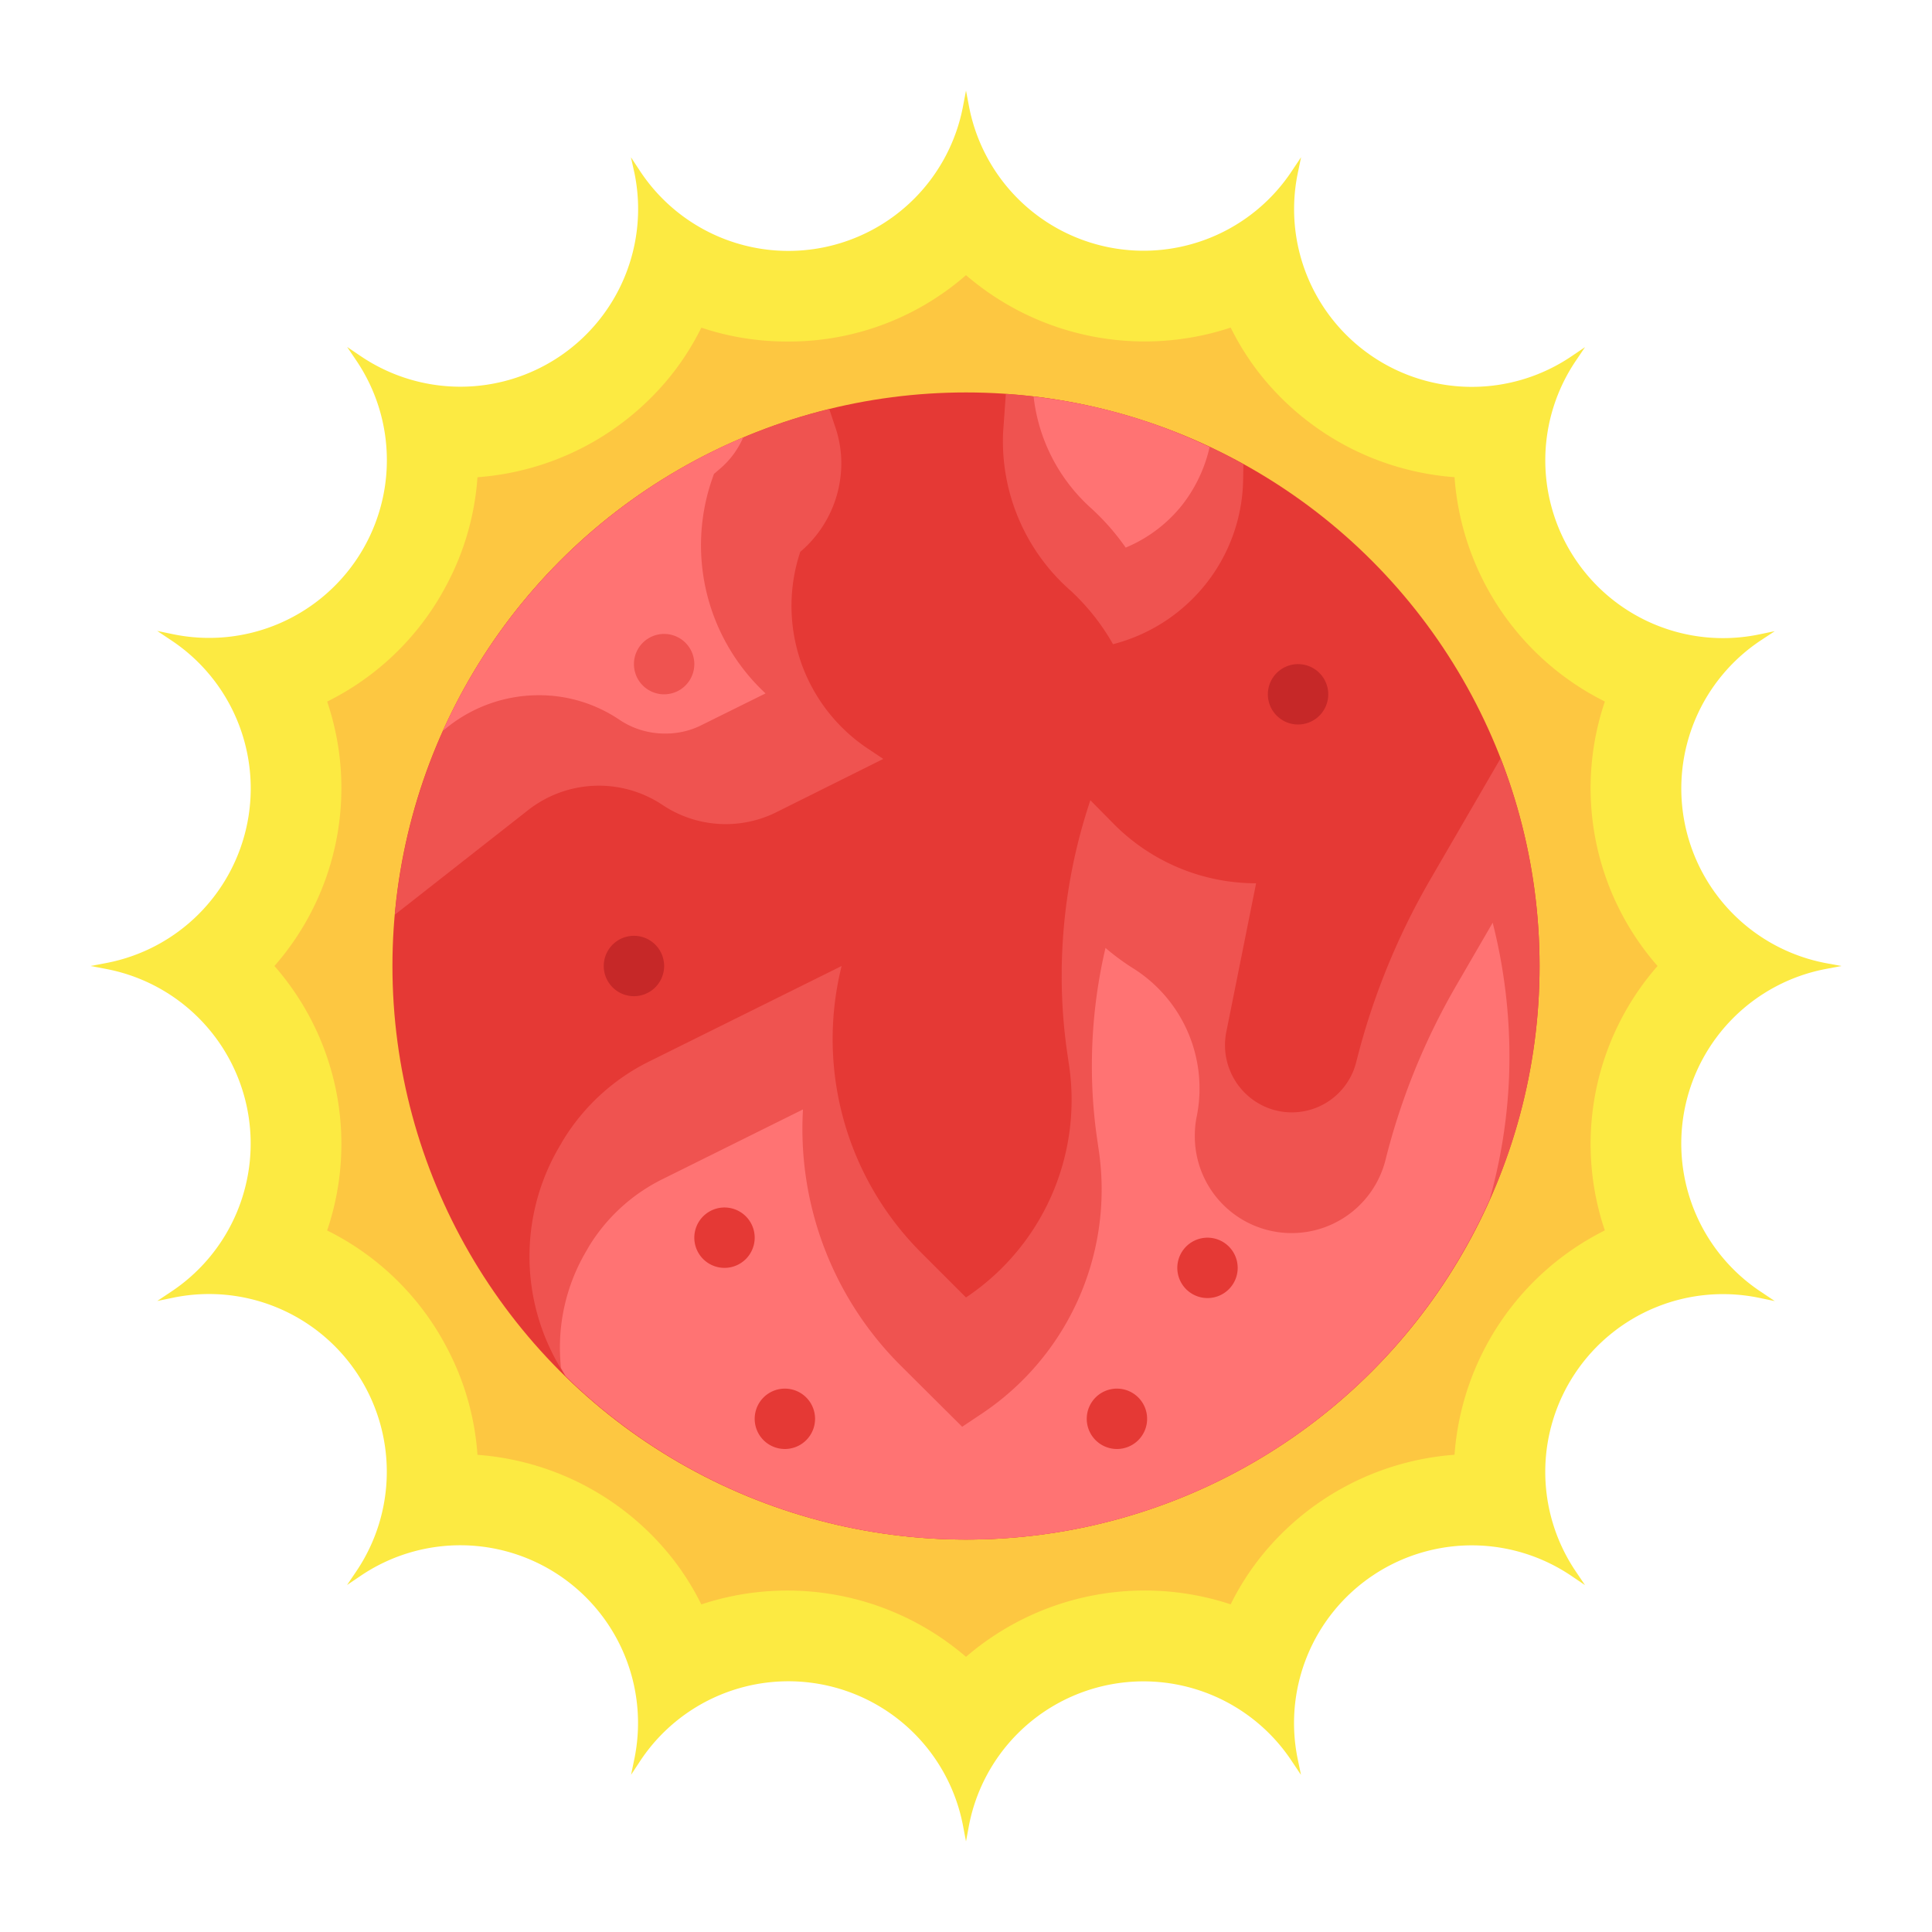 <svg height="512" viewBox="0 0 64 64" width="512" xmlns="http://www.w3.org/2000/svg"><g id="Flat"><g id="Color_copy" data-name="Color copy"><path d="m32 3 .1.527a5.888 5.888 0 0 0 10.7 2.129l.3-.448-.109.525a5.888 5.888 0 0 0 9.071 6.067l.444-.3-.3.444a5.888 5.888 0 0 0 6.062 9.073l.525-.109-.448.295a5.888 5.888 0 0 0 2.129 10.7l.526.097-.527.1a5.888 5.888 0 0 0 -2.129 10.7l.448.3-.525-.109a5.888 5.888 0 0 0 -6.062 9.073l.3.444-.444-.3a5.888 5.888 0 0 0 -9.073 6.062l.109.525-.3-.448a5.888 5.888 0 0 0 -10.7 2.129l-.097.524-.1-.527a5.888 5.888 0 0 0 -10.7-2.129l-.295.448.109-.525a5.888 5.888 0 0 0 -9.073-6.062l-.444.3.3-.444a5.888 5.888 0 0 0 -6.062-9.073l-.526.109.449-.3a5.888 5.888 0 0 0 -2.131-10.697l-.527-.1.527-.1a5.888 5.888 0 0 0 2.129-10.7l-.449-.3.526.109a5.888 5.888 0 0 0 6.067-9.071l-.3-.444.444.3a5.888 5.888 0 0 0 9.073-6.062l-.117-.524.295.448a5.888 5.888 0 0 0 10.705-2.129z" fill="#fcea42"/><path d="m32 54.885a9.074 9.074 0 0 0 -8.768-1.737 8.721 8.721 0 0 0 -1.063-1.655 9.071 9.071 0 0 0 -6.352-3.3 8.894 8.894 0 0 0 -1.03-3.579 8.959 8.959 0 0 0 -3.95-3.853 8.939 8.939 0 0 0 -1.746-8.761 8.942 8.942 0 0 0 1.747-8.759 8.962 8.962 0 0 0 3.949-3.853 8.894 8.894 0 0 0 1.03-3.579 9.069 9.069 0 0 0 6.352-3.3 8.775 8.775 0 0 0 1.064-1.655 8.911 8.911 0 0 0 2.847.459 8.907 8.907 0 0 0 5.92-2.198 9.074 9.074 0 0 0 8.768 1.737 8.721 8.721 0 0 0 1.063 1.655 9.071 9.071 0 0 0 6.352 3.3 9.04 9.04 0 0 0 4.98 7.432 8.939 8.939 0 0 0 1.746 8.761 8.942 8.942 0 0 0 -1.747 8.759 9.042 9.042 0 0 0 -4.979 7.432 9.069 9.069 0 0 0 -6.352 3.3 8.775 8.775 0 0 0 -1.064 1.655 9.072 9.072 0 0 0 -8.767 1.739z" fill="#fdc741"/><circle cx="32" cy="32" fill="#e53935" r="19"/><path d="m51 32a18.987 18.987 0 0 1 -32.26 13.59 7.169 7.169 0 0 1 -.16-7.69c.02-.03.03-.06.05-.09a6.948 6.948 0 0 1 2.88-2.65l6.37-3.16a10 10 0 0 0 2.63 9.49l1.49 1.49a7.867 7.867 0 0 0 3.42-7.65l-.06-.41a17.63 17.63 0 0 1 -.19-2.61 18.261 18.261 0 0 1 .95-5.8l.8.81a6.638 6.638 0 0 0 4.69 1.94l-.99 4.94a2.232 2.232 0 0 0 1.46 2.53 2.2 2.2 0 0 0 2.85-1.56 23.33 23.33 0 0 1 2.43-6l2.35-4.05a18.909 18.909 0 0 1 1.29 6.88z" fill="#ef5350"/><path d="m29.26 25.14-3.53 1.76a3.767 3.767 0 0 1 -3.79-.24 3.8 3.8 0 0 0 -4.45.18l-4.41 3.46a19 19 0 0 1 14.39-16.75l.18.54a3.732 3.732 0 0 1 .22 1.27 3.853 3.853 0 0 1 -1.36 2.92 5.679 5.679 0 0 0 2.24 6.52z" fill="#ef5350"/><path d="m41.19 15.38-.01.54a5.7 5.7 0 0 1 -1.24 3.43 5.759 5.759 0 0 1 -3.07 1.99 7.342 7.342 0 0 0 -1.4-1.77 6.583 6.583 0 0 1 -2.24-5.26l.09-1.26a18.635 18.635 0 0 1 7.87 2.33z" fill="#ef5350"/><path d="m49.447 30.566-1.221 2.106a22.3 22.3 0 0 0 -2.326 5.738 3.207 3.207 0 0 1 -6.317-.916 2.958 2.958 0 0 1 .057-.494 4.7 4.7 0 0 0 -2.091-4.916 7.612 7.612 0 0 1 -.928-.683 17.136 17.136 0 0 0 -.451 3.905 16.694 16.694 0 0 0 .18 2.466l.06.415a8.925 8.925 0 0 1 -3.855 8.621l-.682.455-2.073-2.063a11.061 11.061 0 0 1 -3.2-8.449l-4.654 2.31a5.938 5.938 0 0 0 -2.446 2.244l-.061.109a6.276 6.276 0 0 0 -.854 3.906c.055.088.1.183.157.27a18.972 18.972 0 0 0 30.608-5.867 17.611 17.611 0 0 0 .631-3.853 18 18 0 0 0 -.534-5.304z" fill="#ff7373"/><path d="m25.36 22.97-2.08 1.03a2.641 2.641 0 0 1 -1.24.3 2.691 2.691 0 0 1 -1.54-.47 4.749 4.749 0 0 0 -2.66-.8 4.855 4.855 0 0 0 -2.97 1.02l-.2.16a19.082 19.082 0 0 1 9.95-9.72 2.851 2.851 0 0 1 -.76 1.03l-.21.18-.09.26a6.7 6.7 0 0 0 1.8 7.01z" fill="#ff7373"/><path d="m40.07 14.81a4.867 4.867 0 0 1 -.91 1.92 4.692 4.692 0 0 1 -1.87 1.41 7.814 7.814 0 0 0 -1.14-1.3 5.842 5.842 0 0 1 -1.91-3.7 18.227 18.227 0 0 1 5.83 1.67z" fill="#ff7373"/><g fill="#e53935"><path d="m37.209 46.022a1 1 0 1 1 -1.187.769 1 1 0 0 1 1.187-.769z"/><path d="m24.209 40.022a1 1 0 1 1 -1.187.769 1 1 0 0 1 1.187-.769z"/><path d="m26.209 46.022a1 1 0 1 1 -1.187.769 1 1 0 0 1 1.187-.769z"/></g><path d="m22.209 21.022a1 1 0 1 1 -1.187.769 1 1 0 0 1 1.187-.769z" fill="#ef5350"/><path d="m43.209 22.022a1 1 0 1 1 -1.187.769 1 1 0 0 1 1.187-.769z" fill="#c62828"/><path d="m40.209 41.022a1 1 0 1 1 -1.187.769 1 1 0 0 1 1.187-.769z" fill="#e53935"/><path d="m21.209 31.022a1 1 0 1 1 -1.187.769 1 1 0 0 1 1.187-.769z" fill="#c62828"/></g></g></svg>